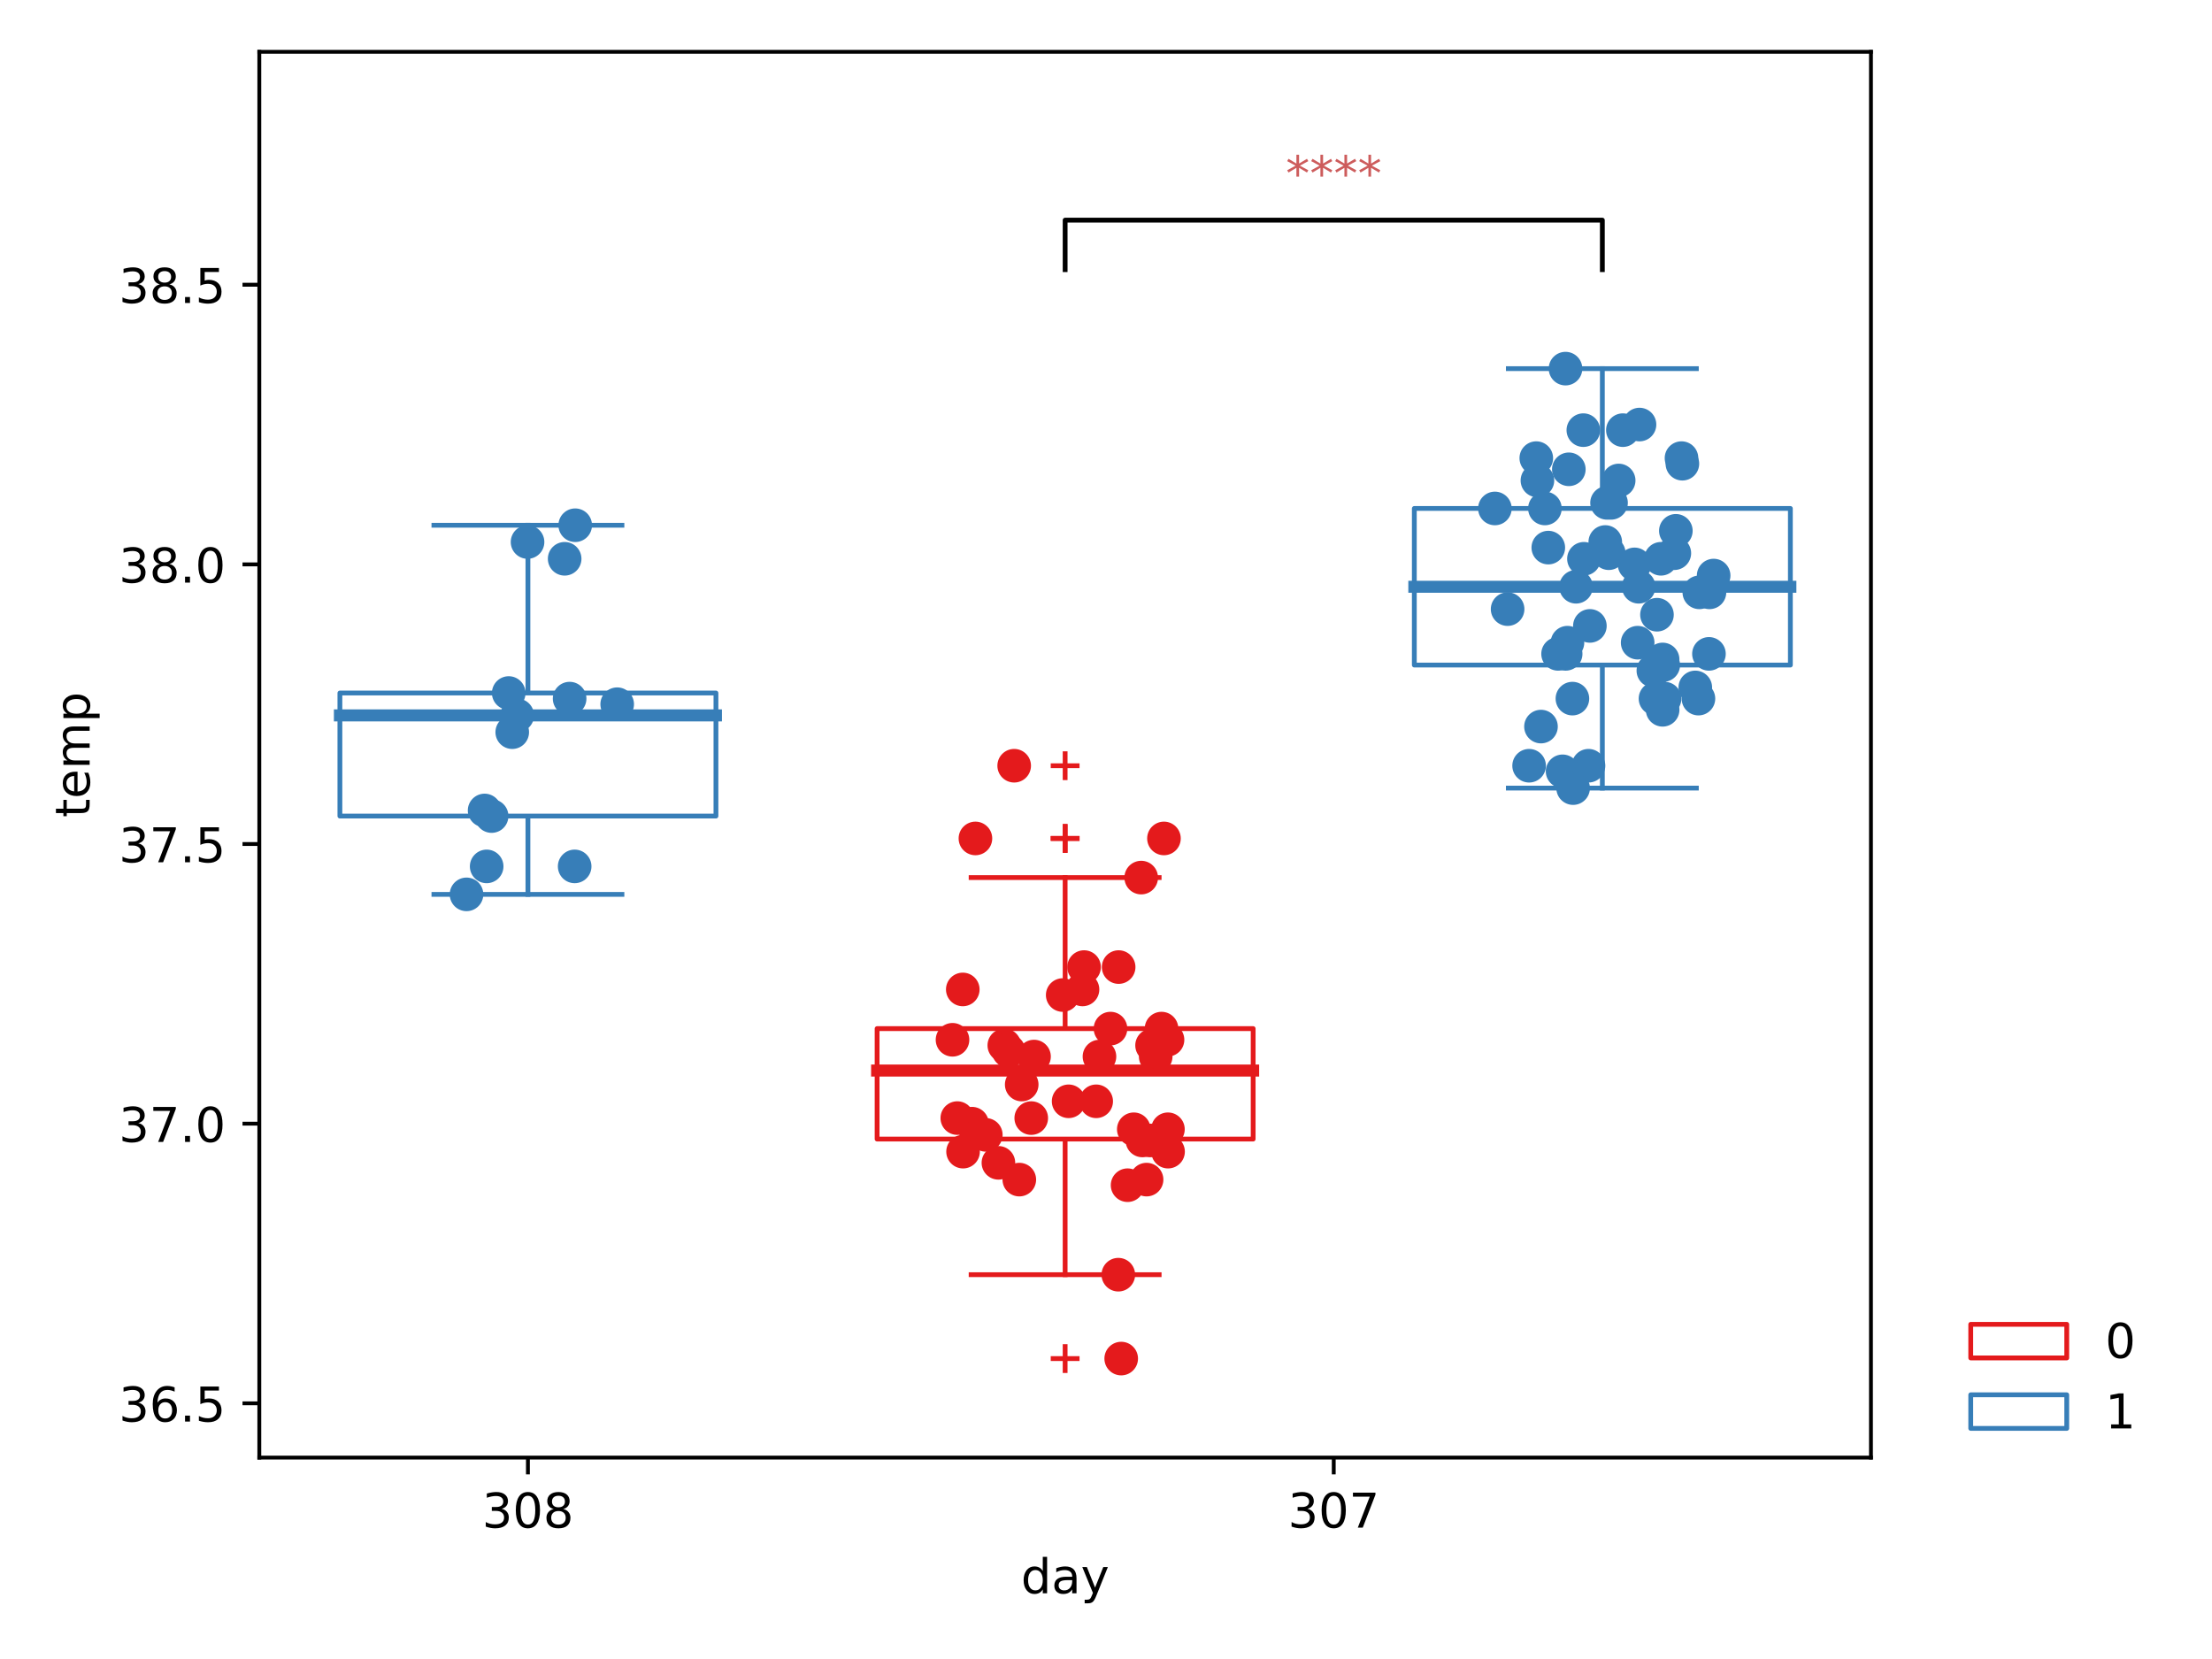 <?xml version="1.0" encoding="utf-8" standalone="no"?>
<!DOCTYPE svg PUBLIC "-//W3C//DTD SVG 1.1//EN"
  "http://www.w3.org/Graphics/SVG/1.1/DTD/svg11.dtd">
<!-- Created with matplotlib (https://matplotlib.org/) -->
<svg height="345.6pt" version="1.1" viewBox="0 0 460.8 345.6" width="460.8pt" xmlns="http://www.w3.org/2000/svg" xmlns:xlink="http://www.w3.org/1999/xlink">
 <defs>
  <style type="text/css">
*{stroke-linecap:butt;stroke-linejoin:round;}
  </style>
 </defs>
 <g id="figure_1">
  <g id="patch_1">
   <path d="M 0 345.6 
L 460.8 345.6 
L 460.8 0 
L 0 0 
z
" style="fill:#ffffff;"/>
  </g>
  <g id="axes_1">
   <g id="patch_2">
    <path d="M 54.02 303.64 
L 389.754 303.64 
L 389.754 10.8 
L 54.02 10.8 
z
" style="fill:#ffffff;"/>
   </g>
   <g id="matplotlib.axis_1">
    <g id="xtick_1">
     <g id="line2d_1">
      <defs>
       <path d="M 0 0 
L 0 3.5 
" id="ma18d98a231" style="stroke:#000000;stroke-width:0.8;"/>
      </defs>
      <g>
       <use style="stroke:#000000;stroke-width:0.8;" x="109.976" xlink:href="#ma18d98a231" y="303.64"/>
      </g>
     </g>
     <g id="text_1">
      <!-- 308 -->
      <defs>
       <path d="M 40.578 39.312 
Q 47.656 37.797 51.625 33 
Q 55.609 28.219 55.609 21.188 
Q 55.609 10.406 48.188 4.484 
Q 40.766 -1.422 27.094 -1.422 
Q 22.516 -1.422 17.656 -0.516 
Q 12.797 0.391 7.625 2.203 
L 7.625 11.719 
Q 11.719 9.328 16.594 8.109 
Q 21.484 6.891 26.812 6.891 
Q 36.078 6.891 40.938 10.547 
Q 45.797 14.203 45.797 21.188 
Q 45.797 27.641 41.281 31.266 
Q 36.766 34.906 28.719 34.906 
L 20.219 34.906 
L 20.219 43.016 
L 29.109 43.016 
Q 36.375 43.016 40.234 45.922 
Q 44.094 48.828 44.094 54.297 
Q 44.094 59.906 40.109 62.906 
Q 36.141 65.922 28.719 65.922 
Q 24.656 65.922 20.016 65.031 
Q 15.375 64.156 9.812 62.312 
L 9.812 71.094 
Q 15.438 72.656 20.344 73.438 
Q 25.25 74.219 29.594 74.219 
Q 40.828 74.219 47.359 69.109 
Q 53.906 64.016 53.906 55.328 
Q 53.906 49.266 50.438 45.094 
Q 46.969 40.922 40.578 39.312 
z
" id="DejaVuSans-51"/>
       <path d="M 31.781 66.406 
Q 24.172 66.406 20.328 58.906 
Q 16.5 51.422 16.5 36.375 
Q 16.5 21.391 20.328 13.891 
Q 24.172 6.391 31.781 6.391 
Q 39.453 6.391 43.281 13.891 
Q 47.125 21.391 47.125 36.375 
Q 47.125 51.422 43.281 58.906 
Q 39.453 66.406 31.781 66.406 
z
M 31.781 74.219 
Q 44.047 74.219 50.516 64.516 
Q 56.984 54.828 56.984 36.375 
Q 56.984 17.969 50.516 8.266 
Q 44.047 -1.422 31.781 -1.422 
Q 19.531 -1.422 13.062 8.266 
Q 6.594 17.969 6.594 36.375 
Q 6.594 54.828 13.062 64.516 
Q 19.531 74.219 31.781 74.219 
z
" id="DejaVuSans-48"/>
       <path d="M 31.781 34.625 
Q 24.75 34.625 20.719 30.859 
Q 16.703 27.094 16.703 20.516 
Q 16.703 13.922 20.719 10.156 
Q 24.75 6.391 31.781 6.391 
Q 38.812 6.391 42.859 10.172 
Q 46.922 13.969 46.922 20.516 
Q 46.922 27.094 42.891 30.859 
Q 38.875 34.625 31.781 34.625 
z
M 21.922 38.812 
Q 15.578 40.375 12.031 44.719 
Q 8.5 49.078 8.5 55.328 
Q 8.5 64.062 14.719 69.141 
Q 20.953 74.219 31.781 74.219 
Q 42.672 74.219 48.875 69.141 
Q 55.078 64.062 55.078 55.328 
Q 55.078 49.078 51.531 44.719 
Q 48 40.375 41.703 38.812 
Q 48.828 37.156 52.797 32.312 
Q 56.781 27.484 56.781 20.516 
Q 56.781 9.906 50.312 4.234 
Q 43.844 -1.422 31.781 -1.422 
Q 19.734 -1.422 13.25 4.234 
Q 6.781 9.906 6.781 20.516 
Q 6.781 27.484 10.781 32.312 
Q 14.797 37.156 21.922 38.812 
z
M 18.312 54.391 
Q 18.312 48.734 21.844 45.562 
Q 25.391 42.391 31.781 42.391 
Q 38.141 42.391 41.719 45.562 
Q 45.312 48.734 45.312 54.391 
Q 45.312 60.062 41.719 63.234 
Q 38.141 66.406 31.781 66.406 
Q 25.391 66.406 21.844 63.234 
Q 18.312 60.062 18.312 54.391 
z
" id="DejaVuSans-56"/>
      </defs>
      <g transform="translate(100.432 318.238)scale(0.1 -0.1)">
       <use xlink:href="#DejaVuSans-51"/>
       <use x="63.623" xlink:href="#DejaVuSans-48"/>
       <use x="127.246" xlink:href="#DejaVuSans-56"/>
      </g>
     </g>
    </g>
    <g id="xtick_2">
     <g id="line2d_2">
      <g>
       <use style="stroke:#000000;stroke-width:0.8;" x="277.843" xlink:href="#ma18d98a231" y="303.64"/>
      </g>
     </g>
     <g id="text_2">
      <!-- 307 -->
      <defs>
       <path d="M 8.203 72.906 
L 55.078 72.906 
L 55.078 68.703 
L 28.609 0 
L 18.312 0 
L 43.219 64.594 
L 8.203 64.594 
z
" id="DejaVuSans-55"/>
      </defs>
      <g transform="translate(268.299 318.238)scale(0.1 -0.1)">
       <use xlink:href="#DejaVuSans-51"/>
       <use x="63.623" xlink:href="#DejaVuSans-48"/>
       <use x="127.246" xlink:href="#DejaVuSans-55"/>
      </g>
     </g>
    </g>
    <g id="text_3">
     <!-- day -->
     <defs>
      <path d="M 45.406 46.391 
L 45.406 75.984 
L 54.391 75.984 
L 54.391 0 
L 45.406 0 
L 45.406 8.203 
Q 42.578 3.328 38.25 0.953 
Q 33.938 -1.422 27.875 -1.422 
Q 17.969 -1.422 11.734 6.484 
Q 5.516 14.406 5.516 27.297 
Q 5.516 40.188 11.734 48.094 
Q 17.969 56 27.875 56 
Q 33.938 56 38.25 53.625 
Q 42.578 51.266 45.406 46.391 
z
M 14.797 27.297 
Q 14.797 17.391 18.875 11.75 
Q 22.953 6.109 30.078 6.109 
Q 37.203 6.109 41.297 11.75 
Q 45.406 17.391 45.406 27.297 
Q 45.406 37.203 41.297 42.844 
Q 37.203 48.484 30.078 48.484 
Q 22.953 48.484 18.875 42.844 
Q 14.797 37.203 14.797 27.297 
z
" id="DejaVuSans-100"/>
      <path d="M 34.281 27.484 
Q 23.391 27.484 19.188 25 
Q 14.984 22.516 14.984 16.5 
Q 14.984 11.719 18.141 8.906 
Q 21.297 6.109 26.703 6.109 
Q 34.188 6.109 38.703 11.406 
Q 43.219 16.703 43.219 25.484 
L 43.219 27.484 
z
M 52.203 31.203 
L 52.203 0 
L 43.219 0 
L 43.219 8.297 
Q 40.141 3.328 35.547 0.953 
Q 30.953 -1.422 24.312 -1.422 
Q 15.922 -1.422 10.953 3.297 
Q 6 8.016 6 15.922 
Q 6 25.141 12.172 29.828 
Q 18.359 34.516 30.609 34.516 
L 43.219 34.516 
L 43.219 35.406 
Q 43.219 41.609 39.141 45 
Q 35.062 48.391 27.688 48.391 
Q 23 48.391 18.547 47.266 
Q 14.109 46.141 10.016 43.891 
L 10.016 52.203 
Q 14.938 54.109 19.578 55.047 
Q 24.219 56 28.609 56 
Q 40.484 56 46.344 49.844 
Q 52.203 43.703 52.203 31.203 
z
" id="DejaVuSans-97"/>
      <path d="M 32.172 -5.078 
Q 28.375 -14.844 24.75 -17.812 
Q 21.141 -20.797 15.094 -20.797 
L 7.906 -20.797 
L 7.906 -13.281 
L 13.188 -13.281 
Q 16.891 -13.281 18.938 -11.516 
Q 21 -9.766 23.484 -3.219 
L 25.094 0.875 
L 2.984 54.688 
L 12.5 54.688 
L 29.594 11.922 
L 46.688 54.688 
L 56.203 54.688 
z
" id="DejaVuSans-121"/>
     </defs>
     <g transform="translate(212.689 331.917)scale(0.1 -0.1)">
      <use xlink:href="#DejaVuSans-100"/>
      <use x="63.477" xlink:href="#DejaVuSans-97"/>
      <use x="124.756" xlink:href="#DejaVuSans-121"/>
     </g>
    </g>
   </g>
   <g id="matplotlib.axis_2">
    <g id="ytick_1">
     <g id="line2d_3">
      <defs>
       <path d="M 0 0 
L -3.5 0 
" id="m2d1a44139e" style="stroke:#000000;stroke-width:0.8;"/>
      </defs>
      <g>
       <use style="stroke:#000000;stroke-width:0.8;" x="54.02" xlink:href="#m2d1a44139e" y="292.338"/>
      </g>
     </g>
     <g id="text_4">
      <!-- 36.5 -->
      <defs>
       <path d="M 33.016 40.375 
Q 26.375 40.375 22.484 35.828 
Q 18.609 31.297 18.609 23.391 
Q 18.609 15.531 22.484 10.953 
Q 26.375 6.391 33.016 6.391 
Q 39.656 6.391 43.531 10.953 
Q 47.406 15.531 47.406 23.391 
Q 47.406 31.297 43.531 35.828 
Q 39.656 40.375 33.016 40.375 
z
M 52.594 71.297 
L 52.594 62.312 
Q 48.875 64.062 45.094 64.984 
Q 41.312 65.922 37.594 65.922 
Q 27.828 65.922 22.672 59.328 
Q 17.531 52.734 16.797 39.406 
Q 19.672 43.656 24.016 45.922 
Q 28.375 48.188 33.594 48.188 
Q 44.578 48.188 50.953 41.516 
Q 57.328 34.859 57.328 23.391 
Q 57.328 12.156 50.688 5.359 
Q 44.047 -1.422 33.016 -1.422 
Q 20.359 -1.422 13.672 8.266 
Q 6.984 17.969 6.984 36.375 
Q 6.984 53.656 15.188 63.938 
Q 23.391 74.219 37.203 74.219 
Q 40.922 74.219 44.703 73.484 
Q 48.484 72.75 52.594 71.297 
z
" id="DejaVuSans-54"/>
       <path d="M 10.688 12.406 
L 21 12.406 
L 21 0 
L 10.688 0 
z
" id="DejaVuSans-46"/>
       <path d="M 10.797 72.906 
L 49.516 72.906 
L 49.516 64.594 
L 19.828 64.594 
L 19.828 46.734 
Q 21.969 47.469 24.109 47.828 
Q 26.266 48.188 28.422 48.188 
Q 40.625 48.188 47.75 41.5 
Q 54.891 34.812 54.891 23.391 
Q 54.891 11.625 47.562 5.094 
Q 40.234 -1.422 26.906 -1.422 
Q 22.312 -1.422 17.547 -0.641 
Q 12.797 0.141 7.719 1.703 
L 7.719 11.625 
Q 12.109 9.234 16.797 8.062 
Q 21.484 6.891 26.703 6.891 
Q 35.156 6.891 40.078 11.328 
Q 45.016 15.766 45.016 23.391 
Q 45.016 31 40.078 35.438 
Q 35.156 39.891 26.703 39.891 
Q 22.75 39.891 18.812 39.016 
Q 14.891 38.141 10.797 36.281 
z
" id="DejaVuSans-53"/>
      </defs>
      <g transform="translate(24.754 296.138)scale(0.1 -0.1)">
       <use xlink:href="#DejaVuSans-51"/>
       <use x="63.623" xlink:href="#DejaVuSans-54"/>
       <use x="127.246" xlink:href="#DejaVuSans-46"/>
       <use x="159.033" xlink:href="#DejaVuSans-53"/>
      </g>
     </g>
    </g>
    <g id="ytick_2">
     <g id="line2d_4">
      <g>
       <use style="stroke:#000000;stroke-width:0.8;" x="54.02" xlink:href="#m2d1a44139e" y="234.083"/>
      </g>
     </g>
     <g id="text_5">
      <!-- 37.0 -->
      <g transform="translate(24.754 237.882)scale(0.1 -0.1)">
       <use xlink:href="#DejaVuSans-51"/>
       <use x="63.623" xlink:href="#DejaVuSans-55"/>
       <use x="127.246" xlink:href="#DejaVuSans-46"/>
       <use x="159.033" xlink:href="#DejaVuSans-48"/>
      </g>
     </g>
    </g>
    <g id="ytick_3">
     <g id="line2d_5">
      <g>
       <use style="stroke:#000000;stroke-width:0.8;" x="54.02" xlink:href="#m2d1a44139e" y="175.827"/>
      </g>
     </g>
     <g id="text_6">
      <!-- 37.5 -->
      <g transform="translate(24.754 179.626)scale(0.1 -0.1)">
       <use xlink:href="#DejaVuSans-51"/>
       <use x="63.623" xlink:href="#DejaVuSans-55"/>
       <use x="127.246" xlink:href="#DejaVuSans-46"/>
       <use x="159.033" xlink:href="#DejaVuSans-53"/>
      </g>
     </g>
    </g>
    <g id="ytick_4">
     <g id="line2d_6">
      <g>
       <use style="stroke:#000000;stroke-width:0.8;" x="54.02" xlink:href="#m2d1a44139e" y="117.571"/>
      </g>
     </g>
     <g id="text_7">
      <!-- 38.0 -->
      <g transform="translate(24.754 121.37)scale(0.1 -0.1)">
       <use xlink:href="#DejaVuSans-51"/>
       <use x="63.623" xlink:href="#DejaVuSans-56"/>
       <use x="127.246" xlink:href="#DejaVuSans-46"/>
       <use x="159.033" xlink:href="#DejaVuSans-48"/>
      </g>
     </g>
    </g>
    <g id="ytick_5">
     <g id="line2d_7">
      <g>
       <use style="stroke:#000000;stroke-width:0.8;" x="54.02" xlink:href="#m2d1a44139e" y="59.315"/>
      </g>
     </g>
     <g id="text_8">
      <!-- 38.5 -->
      <g transform="translate(24.754 63.115)scale(0.1 -0.1)">
       <use xlink:href="#DejaVuSans-51"/>
       <use x="63.623" xlink:href="#DejaVuSans-56"/>
       <use x="127.246" xlink:href="#DejaVuSans-46"/>
       <use x="159.033" xlink:href="#DejaVuSans-53"/>
      </g>
     </g>
    </g>
    <g id="text_9">
     <!-- temp -->
     <defs>
      <path d="M 18.312 70.219 
L 18.312 54.688 
L 36.812 54.688 
L 36.812 47.703 
L 18.312 47.703 
L 18.312 18.016 
Q 18.312 11.328 20.141 9.422 
Q 21.969 7.516 27.594 7.516 
L 36.812 7.516 
L 36.812 0 
L 27.594 0 
Q 17.188 0 13.234 3.875 
Q 9.281 7.766 9.281 18.016 
L 9.281 47.703 
L 2.688 47.703 
L 2.688 54.688 
L 9.281 54.688 
L 9.281 70.219 
z
" id="DejaVuSans-116"/>
      <path d="M 56.203 29.594 
L 56.203 25.203 
L 14.891 25.203 
Q 15.484 15.922 20.484 11.062 
Q 25.484 6.203 34.422 6.203 
Q 39.594 6.203 44.453 7.469 
Q 49.312 8.734 54.109 11.281 
L 54.109 2.781 
Q 49.266 0.734 44.188 -0.344 
Q 39.109 -1.422 33.891 -1.422 
Q 20.797 -1.422 13.156 6.188 
Q 5.516 13.812 5.516 26.812 
Q 5.516 40.234 12.766 48.109 
Q 20.016 56 32.328 56 
Q 43.359 56 49.781 48.891 
Q 56.203 41.797 56.203 29.594 
z
M 47.219 32.234 
Q 47.125 39.594 43.094 43.984 
Q 39.062 48.391 32.422 48.391 
Q 24.906 48.391 20.391 44.141 
Q 15.875 39.891 15.188 32.172 
z
" id="DejaVuSans-101"/>
      <path d="M 52 44.188 
Q 55.375 50.25 60.062 53.125 
Q 64.75 56 71.094 56 
Q 79.641 56 84.281 50.016 
Q 88.922 44.047 88.922 33.016 
L 88.922 0 
L 79.891 0 
L 79.891 32.719 
Q 79.891 40.578 77.094 44.375 
Q 74.312 48.188 68.609 48.188 
Q 61.625 48.188 57.562 43.547 
Q 53.516 38.922 53.516 30.906 
L 53.516 0 
L 44.484 0 
L 44.484 32.719 
Q 44.484 40.625 41.703 44.406 
Q 38.922 48.188 33.109 48.188 
Q 26.219 48.188 22.156 43.531 
Q 18.109 38.875 18.109 30.906 
L 18.109 0 
L 9.078 0 
L 9.078 54.688 
L 18.109 54.688 
L 18.109 46.188 
Q 21.188 51.219 25.484 53.609 
Q 29.781 56 35.688 56 
Q 41.656 56 45.828 52.969 
Q 50 49.953 52 44.188 
z
" id="DejaVuSans-109"/>
      <path d="M 18.109 8.203 
L 18.109 -20.797 
L 9.078 -20.797 
L 9.078 54.688 
L 18.109 54.688 
L 18.109 46.391 
Q 20.953 51.266 25.266 53.625 
Q 29.594 56 35.594 56 
Q 45.562 56 51.781 48.094 
Q 58.016 40.188 58.016 27.297 
Q 58.016 14.406 51.781 6.484 
Q 45.562 -1.422 35.594 -1.422 
Q 29.594 -1.422 25.266 0.953 
Q 20.953 3.328 18.109 8.203 
z
M 48.688 27.297 
Q 48.688 37.203 44.609 42.844 
Q 40.531 48.484 33.406 48.484 
Q 26.266 48.484 22.188 42.844 
Q 18.109 37.203 18.109 27.297 
Q 18.109 17.391 22.188 11.75 
Q 26.266 6.109 33.406 6.109 
Q 40.531 6.109 44.609 11.75 
Q 48.688 17.391 48.688 27.297 
z
" id="DejaVuSans-112"/>
     </defs>
     <g transform="translate(18.675 170.301)rotate(-90)scale(0.1 -0.1)">
      <use xlink:href="#DejaVuSans-116"/>
      <use x="39.209" xlink:href="#DejaVuSans-101"/>
      <use x="100.732" xlink:href="#DejaVuSans-109"/>
      <use x="198.145" xlink:href="#DejaVuSans-112"/>
     </g>
    </g>
   </g>
   <g id="line2d_8">
    <path clip-path="url(#p99ebb054b0)" d="M 109.976 170.001 
L 109.976 186.313 
" style="fill:none;stroke:#377eb8;stroke-linecap:square;"/>
   </g>
   <g id="line2d_9">
    <path clip-path="url(#p99ebb054b0)" d="M 109.976 144.369 
L 109.976 109.415 
" style="fill:none;stroke:#377eb8;stroke-linecap:square;"/>
   </g>
   <g id="line2d_10">
    <path clip-path="url(#p99ebb054b0)" d="M 90.391 186.313 
L 129.56 186.313 
" style="fill:none;stroke:#377eb8;stroke-linecap:square;"/>
   </g>
   <g id="line2d_11">
    <path clip-path="url(#p99ebb054b0)" d="M 90.391 109.415 
L 129.56 109.415 
" style="fill:none;stroke:#377eb8;stroke-linecap:square;"/>
   </g>
   <g id="line2d_12"/>
   <g id="line2d_13">
    <path clip-path="url(#p99ebb054b0)" d="M 221.887 237.287 
L 221.887 265.541 
" style="fill:none;stroke:#e41a1c;stroke-linecap:square;"/>
   </g>
   <g id="line2d_14">
    <path clip-path="url(#p99ebb054b0)" d="M 221.887 214.276 
L 221.887 182.818 
" style="fill:none;stroke:#e41a1c;stroke-linecap:square;"/>
   </g>
   <g id="line2d_15">
    <path clip-path="url(#p99ebb054b0)" d="M 202.303 265.541 
L 241.471 265.541 
" style="fill:none;stroke:#e41a1c;stroke-linecap:square;"/>
   </g>
   <g id="line2d_16">
    <path clip-path="url(#p99ebb054b0)" d="M 202.303 182.818 
L 241.471 182.818 
" style="fill:none;stroke:#e41a1c;stroke-linecap:square;"/>
   </g>
   <g id="line2d_17">
    <defs>
     <path d="M -3 0 
L 3 0 
M 0 3 
L 0 -3 
" id="m503686dde1" style="stroke:#e41a1c;"/>
    </defs>
    <g clip-path="url(#p99ebb054b0)">
     <use style="fill-opacity:0;stroke:#e41a1c;" x="221.887" xlink:href="#m503686dde1" y="283.017"/>
     <use style="fill-opacity:0;stroke:#e41a1c;" x="221.887" xlink:href="#m503686dde1" y="174.662"/>
     <use style="fill-opacity:0;stroke:#e41a1c;" x="221.887" xlink:href="#m503686dde1" y="159.515"/>
     <use style="fill-opacity:0;stroke:#e41a1c;" x="221.887" xlink:href="#m503686dde1" y="174.662"/>
    </g>
   </g>
   <g id="line2d_18">
    <path clip-path="url(#p99ebb054b0)" d="M 333.798 138.543 
L 333.798 164.176 
" style="fill:none;stroke:#377eb8;stroke-linecap:square;"/>
   </g>
   <g id="line2d_19">
    <path clip-path="url(#p99ebb054b0)" d="M 333.798 105.92 
L 333.798 76.792 
" style="fill:none;stroke:#377eb8;stroke-linecap:square;"/>
   </g>
   <g id="line2d_20">
    <path clip-path="url(#p99ebb054b0)" d="M 314.214 164.176 
L 353.383 164.176 
" style="fill:none;stroke:#377eb8;stroke-linecap:square;"/>
   </g>
   <g id="line2d_21">
    <path clip-path="url(#p99ebb054b0)" d="M 314.214 76.792 
L 353.383 76.792 
" style="fill:none;stroke:#377eb8;stroke-linecap:square;"/>
   </g>
   <g id="line2d_22"/>
   <g id="line2d_23">
    <path clip-path="url(#p99ebb054b0)" d="M 221.887 56.17 
L 221.887 45.858 
L 333.798 45.858 
L 333.798 56.17 
" style="fill:none;stroke:#000000;stroke-linecap:square;"/>
   </g>
   <g id="patch_3">
    <path clip-path="url(#p99ebb054b0)" d="M 70.807 170.001 
L 149.145 170.001 
L 149.145 144.369 
L 70.807 144.369 
L 70.807 170.001 
z
" style="fill:#ffffff;stroke:#377eb8;stroke-linejoin:miter;"/>
   </g>
   <g id="patch_4">
    <path clip-path="url(#p99ebb054b0)" d="M 182.718 237.287 
L 261.056 237.287 
L 261.056 214.276 
L 182.718 214.276 
L 182.718 237.287 
z
" style="fill:#ffffff;stroke:#e41a1c;stroke-linejoin:miter;"/>
   </g>
   <g id="patch_5">
    <path clip-path="url(#p99ebb054b0)" d="M 294.629 138.543 
L 372.967 138.543 
L 372.967 105.92 
L 294.629 105.92 
L 294.629 138.543 
z
" style="fill:#ffffff;stroke:#377eb8;stroke-linejoin:miter;"/>
   </g>
   <g id="line2d_24">
    <path clip-path="url(#p99ebb054b0)" d="M 70.807 149.029 
L 149.145 149.029 
" style="fill:none;stroke:#377eb8;stroke-linecap:square;stroke-width:2.5;"/>
   </g>
   <g id="line2d_25">
    <path clip-path="url(#p99ebb054b0)" d="M 182.718 223.014 
L 261.056 223.014 
" style="fill:none;stroke:#e41a1c;stroke-linecap:square;stroke-width:2.5;"/>
   </g>
   <g id="line2d_26">
    <path clip-path="url(#p99ebb054b0)" d="M 294.629 122.232 
L 372.967 122.232 
" style="fill:none;stroke:#377eb8;stroke-linecap:square;stroke-width:2.5;"/>
   </g>
   <g id="patch_6">
    <path d="M 54.02 303.64 
L 54.02 10.8 
" style="fill:none;stroke:#000000;stroke-linecap:square;stroke-linejoin:miter;stroke-width:0.8;"/>
   </g>
   <g id="patch_7">
    <path d="M 389.754 303.64 
L 389.754 10.8 
" style="fill:none;stroke:#000000;stroke-linecap:square;stroke-linejoin:miter;stroke-width:0.8;"/>
   </g>
   <g id="patch_8">
    <path d="M 54.02 303.64 
L 389.754 303.64 
" style="fill:none;stroke:#000000;stroke-linecap:square;stroke-linejoin:miter;stroke-width:0.8;"/>
   </g>
   <g id="patch_9">
    <path d="M 54.02 10.8 
L 389.754 10.8 
" style="fill:none;stroke:#000000;stroke-linecap:square;stroke-linejoin:miter;stroke-width:0.8;"/>
   </g>
   <g id="PathCollection_1">
    <defs>
     <path d="M 0 3 
C 0.796 3 1.559 2.684 2.121 2.121 
C 2.684 1.559 3 0.796 3 0 
C 3 -0.796 2.684 -1.559 2.121 -2.121 
C 1.559 -2.684 0.796 -3 0 -3 
C -0.796 -3 -1.559 -2.684 -2.121 -2.121 
C -2.684 -1.559 -3 -0.796 -3 0 
C -3 0.796 -2.684 1.559 -2.121 2.121 
C -1.559 2.684 -0.796 3 0 3 
z
" id="m8d6b8f4f19" style="stroke:#377eb8;"/>
    </defs>
    <g clip-path="url(#p99ebb054b0)">
     <use style="fill:#377eb8;stroke:#377eb8;" x="106.71" xlink:href="#m8d6b8f4f19" y="152.525"/>
     <use style="fill:#377eb8;stroke:#377eb8;" x="101.382" xlink:href="#m8d6b8f4f19" y="180.487"/>
     <use style="fill:#377eb8;stroke:#377eb8;" x="97.186" xlink:href="#m8d6b8f4f19" y="186.313"/>
     <use style="fill:#377eb8;stroke:#377eb8;" x="119.713" xlink:href="#m8d6b8f4f19" y="180.487"/>
     <use style="fill:#377eb8;stroke:#377eb8;" x="100.954" xlink:href="#m8d6b8f4f19" y="168.836"/>
     <use style="fill:#377eb8;stroke:#377eb8;" x="102.414" xlink:href="#m8d6b8f4f19" y="170.001"/>
     <use style="fill:#377eb8;stroke:#377eb8;" x="128.572" xlink:href="#m8d6b8f4f19" y="146.699"/>
     <use style="fill:#377eb8;stroke:#377eb8;" x="118.664" xlink:href="#m8d6b8f4f19" y="145.534"/>
     <use style="fill:#377eb8;stroke:#377eb8;" x="107.748" xlink:href="#m8d6b8f4f19" y="149.029"/>
     <use style="fill:#377eb8;stroke:#377eb8;" x="105.977" xlink:href="#m8d6b8f4f19" y="144.369"/>
     <use style="fill:#377eb8;stroke:#377eb8;" x="117.628" xlink:href="#m8d6b8f4f19" y="116.406"/>
     <use style="fill:#377eb8;stroke:#377eb8;" x="109.897" xlink:href="#m8d6b8f4f19" y="112.911"/>
     <use style="fill:#377eb8;stroke:#377eb8;" x="119.828" xlink:href="#m8d6b8f4f19" y="109.415"/>
    </g>
   </g>
   <g id="PathCollection_2">
    <defs>
     <path d="M 0 3 
C 0.796 3 1.559 2.684 2.121 2.121 
C 2.684 1.559 3 0.796 3 0 
C 3 -0.796 2.684 -1.559 2.121 -2.121 
C 1.559 -2.684 0.796 -3 0 -3 
C -0.796 -3 -1.559 -2.684 -2.121 -2.121 
C -2.684 -1.559 -3 -0.796 -3 0 
C -3 0.796 -2.684 1.559 -2.121 2.121 
C -1.559 2.684 -0.796 3 0 3 
z
" id="m92dfd8fada" style="stroke:#e41a1c;"/>
    </defs>
    <g clip-path="url(#p99ebb054b0)">
     <use style="fill:#e41a1c;stroke:#e41a1c;" x="233.568" xlink:href="#m92dfd8fada" y="283.017"/>
     <use style="fill:#e41a1c;stroke:#e41a1c;" x="232.967" xlink:href="#m92dfd8fada" y="265.541"/>
     <use style="fill:#e41a1c;stroke:#e41a1c;" x="207.989" xlink:href="#m92dfd8fada" y="242.238"/>
     <use style="fill:#e41a1c;stroke:#e41a1c;" x="243.216" xlink:href="#m92dfd8fada" y="216.606"/>
     <use style="fill:#e41a1c;stroke:#e41a1c;" x="221.381" xlink:href="#m92dfd8fada" y="207.285"/>
     <use style="fill:#e41a1c;stroke:#e41a1c;" x="225.508" xlink:href="#m92dfd8fada" y="206.12"/>
     <use style="fill:#e41a1c;stroke:#e41a1c;" x="200.565" xlink:href="#m92dfd8fada" y="206.12"/>
     <use style="fill:#e41a1c;stroke:#e41a1c;" x="212.341" xlink:href="#m92dfd8fada" y="245.734"/>
     <use style="fill:#e41a1c;stroke:#e41a1c;" x="200.624" xlink:href="#m92dfd8fada" y="239.908"/>
     <use style="fill:#e41a1c;stroke:#e41a1c;" x="234.897" xlink:href="#m92dfd8fada" y="246.899"/>
     <use style="fill:#e41a1c;stroke:#e41a1c;" x="243.329" xlink:href="#m92dfd8fada" y="239.908"/>
     <use style="fill:#e41a1c;stroke:#e41a1c;" x="202.488" xlink:href="#m92dfd8fada" y="234.083"/>
     <use style="fill:#e41a1c;stroke:#e41a1c;" x="238.853" xlink:href="#m92dfd8fada" y="245.734"/>
     <use style="fill:#e41a1c;stroke:#e41a1c;" x="243.302" xlink:href="#m92dfd8fada" y="235.248"/>
     <use style="fill:#e41a1c;stroke:#e41a1c;" x="236.188" xlink:href="#m92dfd8fada" y="235.248"/>
     <use style="fill:#e41a1c;stroke:#e41a1c;" x="214.827" xlink:href="#m92dfd8fada" y="232.918"/>
     <use style="fill:#e41a1c;stroke:#e41a1c;" x="222.613" xlink:href="#m92dfd8fada" y="229.422"/>
     <use style="fill:#e41a1c;stroke:#e41a1c;" x="228.357" xlink:href="#m92dfd8fada" y="229.422"/>
     <use style="fill:#e41a1c;stroke:#e41a1c;" x="239.997" xlink:href="#m92dfd8fada" y="217.771"/>
     <use style="fill:#e41a1c;stroke:#e41a1c;" x="212.841" xlink:href="#m92dfd8fada" y="225.927"/>
     <use style="fill:#e41a1c;stroke:#e41a1c;" x="205.364" xlink:href="#m92dfd8fada" y="236.413"/>
     <use style="fill:#e41a1c;stroke:#e41a1c;" x="199.424" xlink:href="#m92dfd8fada" y="232.918"/>
     <use style="fill:#e41a1c;stroke:#e41a1c;" x="239.607" xlink:href="#m92dfd8fada" y="237.578"/>
     <use style="fill:#e41a1c;stroke:#e41a1c;" x="237.984" xlink:href="#m92dfd8fada" y="237.578"/>
     <use style="fill:#e41a1c;stroke:#e41a1c;" x="215.406" xlink:href="#m92dfd8fada" y="220.101"/>
     <use style="fill:#e41a1c;stroke:#e41a1c;" x="210.109" xlink:href="#m92dfd8fada" y="218.936"/>
     <use style="fill:#e41a1c;stroke:#e41a1c;" x="209.216" xlink:href="#m92dfd8fada" y="217.771"/>
     <use style="fill:#e41a1c;stroke:#e41a1c;" x="198.426" xlink:href="#m92dfd8fada" y="216.606"/>
     <use style="fill:#e41a1c;stroke:#e41a1c;" x="231.337" xlink:href="#m92dfd8fada" y="214.276"/>
     <use style="fill:#e41a1c;stroke:#e41a1c;" x="240.752" xlink:href="#m92dfd8fada" y="220.101"/>
     <use style="fill:#e41a1c;stroke:#e41a1c;" x="229.039" xlink:href="#m92dfd8fada" y="220.101"/>
     <use style="fill:#e41a1c;stroke:#e41a1c;" x="241.965" xlink:href="#m92dfd8fada" y="214.276"/>
     <use style="fill:#e41a1c;stroke:#e41a1c;" x="233.035" xlink:href="#m92dfd8fada" y="201.459"/>
     <use style="fill:#e41a1c;stroke:#e41a1c;" x="225.831" xlink:href="#m92dfd8fada" y="201.459"/>
     <use style="fill:#e41a1c;stroke:#e41a1c;" x="237.734" xlink:href="#m92dfd8fada" y="182.818"/>
     <use style="fill:#e41a1c;stroke:#e41a1c;" x="242.474" xlink:href="#m92dfd8fada" y="174.662"/>
     <use style="fill:#e41a1c;stroke:#e41a1c;" x="211.273" xlink:href="#m92dfd8fada" y="159.515"/>
     <use style="fill:#e41a1c;stroke:#e41a1c;" x="203.199" xlink:href="#m92dfd8fada" y="174.662"/>
    </g>
   </g>
   <g id="PathCollection_3">
    <g clip-path="url(#p99ebb054b0)">
     <use style="fill:#377eb8;stroke:#377eb8;" x="356.985" xlink:href="#m8d6b8f4f19" y="119.901"/>
     <use style="fill:#377eb8;stroke:#377eb8;" x="348.796" xlink:href="#m8d6b8f4f19" y="115.241"/>
     <use style="fill:#377eb8;stroke:#377eb8;" x="340.504" xlink:href="#m8d6b8f4f19" y="117.571"/>
     <use style="fill:#377eb8;stroke:#377eb8;" x="329.839" xlink:href="#m8d6b8f4f19" y="89.608"/>
     <use style="fill:#377eb8;stroke:#377eb8;" x="311.413" xlink:href="#m8d6b8f4f19" y="105.92"/>
     <use style="fill:#377eb8;stroke:#377eb8;" x="338.074" xlink:href="#m8d6b8f4f19" y="89.608"/>
     <use style="fill:#377eb8;stroke:#377eb8;" x="335.608" xlink:href="#m8d6b8f4f19" y="104.755"/>
     <use style="fill:#377eb8;stroke:#377eb8;" x="335.137" xlink:href="#m8d6b8f4f19" y="115.241"/>
     <use style="fill:#377eb8;stroke:#377eb8;" x="334.775" xlink:href="#m8d6b8f4f19" y="104.755"/>
     <use style="fill:#377eb8;stroke:#377eb8;" x="346.01" xlink:href="#m8d6b8f4f19" y="116.406"/>
     <use style="fill:#377eb8;stroke:#377eb8;" x="345.177" xlink:href="#m8d6b8f4f19" y="128.057"/>
     <use style="fill:#377eb8;stroke:#377eb8;" x="328.32" xlink:href="#m8d6b8f4f19" y="122.232"/>
     <use style="fill:#377eb8;stroke:#377eb8;" x="322.539" xlink:href="#m8d6b8f4f19" y="114.076"/>
     <use style="fill:#377eb8;stroke:#377eb8;" x="326.816" xlink:href="#m8d6b8f4f19" y="97.764"/>
     <use style="fill:#377eb8;stroke:#377eb8;" x="350.288" xlink:href="#m8d6b8f4f19" y="95.434"/>
     <use style="fill:#377eb8;stroke:#377eb8;" x="350.471" xlink:href="#m8d6b8f4f19" y="96.599"/>
     <use style="fill:#377eb8;stroke:#377eb8;" x="320.274" xlink:href="#m8d6b8f4f19" y="100.094"/>
     <use style="fill:#377eb8;stroke:#377eb8;" x="334.408" xlink:href="#m8d6b8f4f19" y="112.911"/>
     <use style="fill:#377eb8;stroke:#377eb8;" x="341.366" xlink:href="#m8d6b8f4f19" y="122.232"/>
     <use style="fill:#377eb8;stroke:#377eb8;" x="356.006" xlink:href="#m8d6b8f4f19" y="136.213"/>
     <use style="fill:#377eb8;stroke:#377eb8;" x="346.355" xlink:href="#m8d6b8f4f19" y="137.378"/>
     <use style="fill:#377eb8;stroke:#377eb8;" x="326.154" xlink:href="#m8d6b8f4f19" y="136.213"/>
     <use style="fill:#377eb8;stroke:#377eb8;" x="346.355" xlink:href="#m8d6b8f4f19" y="147.864"/>
     <use style="fill:#377eb8;stroke:#377eb8;" x="344.869" xlink:href="#m8d6b8f4f19" y="145.534"/>
     <use style="fill:#377eb8;stroke:#377eb8;" x="327.563" xlink:href="#m8d6b8f4f19" y="145.534"/>
     <use style="fill:#377eb8;stroke:#377eb8;" x="318.542" xlink:href="#m8d6b8f4f19" y="159.515"/>
     <use style="fill:#377eb8;stroke:#377eb8;" x="325.515" xlink:href="#m8d6b8f4f19" y="160.68"/>
     <use style="fill:#377eb8;stroke:#377eb8;" x="349.111" xlink:href="#m8d6b8f4f19" y="110.58"/>
     <use style="fill:#377eb8;stroke:#377eb8;" x="320.037" xlink:href="#m8d6b8f4f19" y="95.434"/>
     <use style="fill:#377eb8;stroke:#377eb8;" x="326.126" xlink:href="#m8d6b8f4f19" y="76.792"/>
     <use style="fill:#377eb8;stroke:#377eb8;" x="341.538" xlink:href="#m8d6b8f4f19" y="88.443"/>
     <use style="fill:#377eb8;stroke:#377eb8;" x="341.156" xlink:href="#m8d6b8f4f19" y="133.883"/>
     <use style="fill:#377eb8;stroke:#377eb8;" x="356.113" xlink:href="#m8d6b8f4f19" y="123.397"/>
     <use style="fill:#377eb8;stroke:#377eb8;" x="354" xlink:href="#m8d6b8f4f19" y="123.397"/>
     <use style="fill:#377eb8;stroke:#377eb8;" x="346.763" xlink:href="#m8d6b8f4f19" y="145.534"/>
     <use style="fill:#377eb8;stroke:#377eb8;" x="327.711" xlink:href="#m8d6b8f4f19" y="164.176"/>
     <use style="fill:#377eb8;stroke:#377eb8;" x="331.202" xlink:href="#m8d6b8f4f19" y="130.387"/>
     <use style="fill:#377eb8;stroke:#377eb8;" x="326.529" xlink:href="#m8d6b8f4f19" y="133.883"/>
     <use style="fill:#377eb8;stroke:#377eb8;" x="321.016" xlink:href="#m8d6b8f4f19" y="151.359"/>
     <use style="fill:#377eb8;stroke:#377eb8;" x="353.161" xlink:href="#m8d6b8f4f19" y="143.204"/>
     <use style="fill:#377eb8;stroke:#377eb8;" x="346.486" xlink:href="#m8d6b8f4f19" y="138.543"/>
     <use style="fill:#377eb8;stroke:#377eb8;" x="353.816" xlink:href="#m8d6b8f4f19" y="145.534"/>
     <use style="fill:#377eb8;stroke:#377eb8;" x="344.427" xlink:href="#m8d6b8f4f19" y="139.708"/>
     <use style="fill:#377eb8;stroke:#377eb8;" x="324.576" xlink:href="#m8d6b8f4f19" y="136.213"/>
     <use style="fill:#377eb8;stroke:#377eb8;" x="329.964" xlink:href="#m8d6b8f4f19" y="116.406"/>
     <use style="fill:#377eb8;stroke:#377eb8;" x="321.833" xlink:href="#m8d6b8f4f19" y="105.92"/>
     <use style="fill:#377eb8;stroke:#377eb8;" x="337.199" xlink:href="#m8d6b8f4f19" y="100.094"/>
     <use style="fill:#377eb8;stroke:#377eb8;" x="314.062" xlink:href="#m8d6b8f4f19" y="126.892"/>
     <use style="fill:#377eb8;stroke:#377eb8;" x="330.914" xlink:href="#m8d6b8f4f19" y="159.515"/>
    </g>
   </g>
   <g id="text_10">
    <!-- **** -->
    <defs>
     <path d="M 47.016 60.891 
L 29.5 51.422 
L 47.016 41.891 
L 44.188 37.109 
L 27.781 47.016 
L 27.781 28.609 
L 22.219 28.609 
L 22.219 47.016 
L 5.812 37.109 
L 2.984 41.891 
L 20.516 51.422 
L 2.984 60.891 
L 5.812 65.719 
L 22.219 55.812 
L 22.219 74.219 
L 27.781 74.219 
L 27.781 55.812 
L 44.188 65.719 
z
" id="DejaVuSans-42"/>
    </defs>
    <g style="fill:#cd5c5c;" transform="translate(267.843 39.654)scale(0.1 -0.1)">
     <use xlink:href="#DejaVuSans-42"/>
     <use x="50" xlink:href="#DejaVuSans-42"/>
     <use x="100" xlink:href="#DejaVuSans-42"/>
     <use x="150" xlink:href="#DejaVuSans-42"/>
    </g>
   </g>
   <g id="legend_1">
    <g id="patch_10">
     <path d="M 410.541 282.882 
L 430.541 282.882 
L 430.541 275.882 
L 410.541 275.882 
z
" style="fill:#ffffff;stroke:#e41a1c;stroke-linejoin:miter;"/>
    </g>
    <g id="text_11">
     <!-- 0 -->
     <g transform="translate(438.541 282.882)scale(0.1 -0.1)">
      <use xlink:href="#DejaVuSans-48"/>
     </g>
    </g>
    <g id="patch_11">
     <path d="M 410.541 297.56 
L 430.541 297.56 
L 430.541 290.56 
L 410.541 290.56 
z
" style="fill:#ffffff;stroke:#377eb8;stroke-linejoin:miter;"/>
    </g>
    <g id="text_12">
     <!-- 1 -->
     <defs>
      <path d="M 12.406 8.297 
L 28.516 8.297 
L 28.516 63.922 
L 10.984 60.406 
L 10.984 69.391 
L 28.422 72.906 
L 38.281 72.906 
L 38.281 8.297 
L 54.391 8.297 
L 54.391 0 
L 12.406 0 
z
" id="DejaVuSans-49"/>
     </defs>
     <g transform="translate(438.541 297.56)scale(0.1 -0.1)">
      <use xlink:href="#DejaVuSans-49"/>
     </g>
    </g>
   </g>
  </g>
 </g>
 <defs>
  <clipPath id="p99ebb054b0">
   <rect height="292.84" width="335.734" x="54.02" y="10.8"/>
  </clipPath>
 </defs>
</svg>
